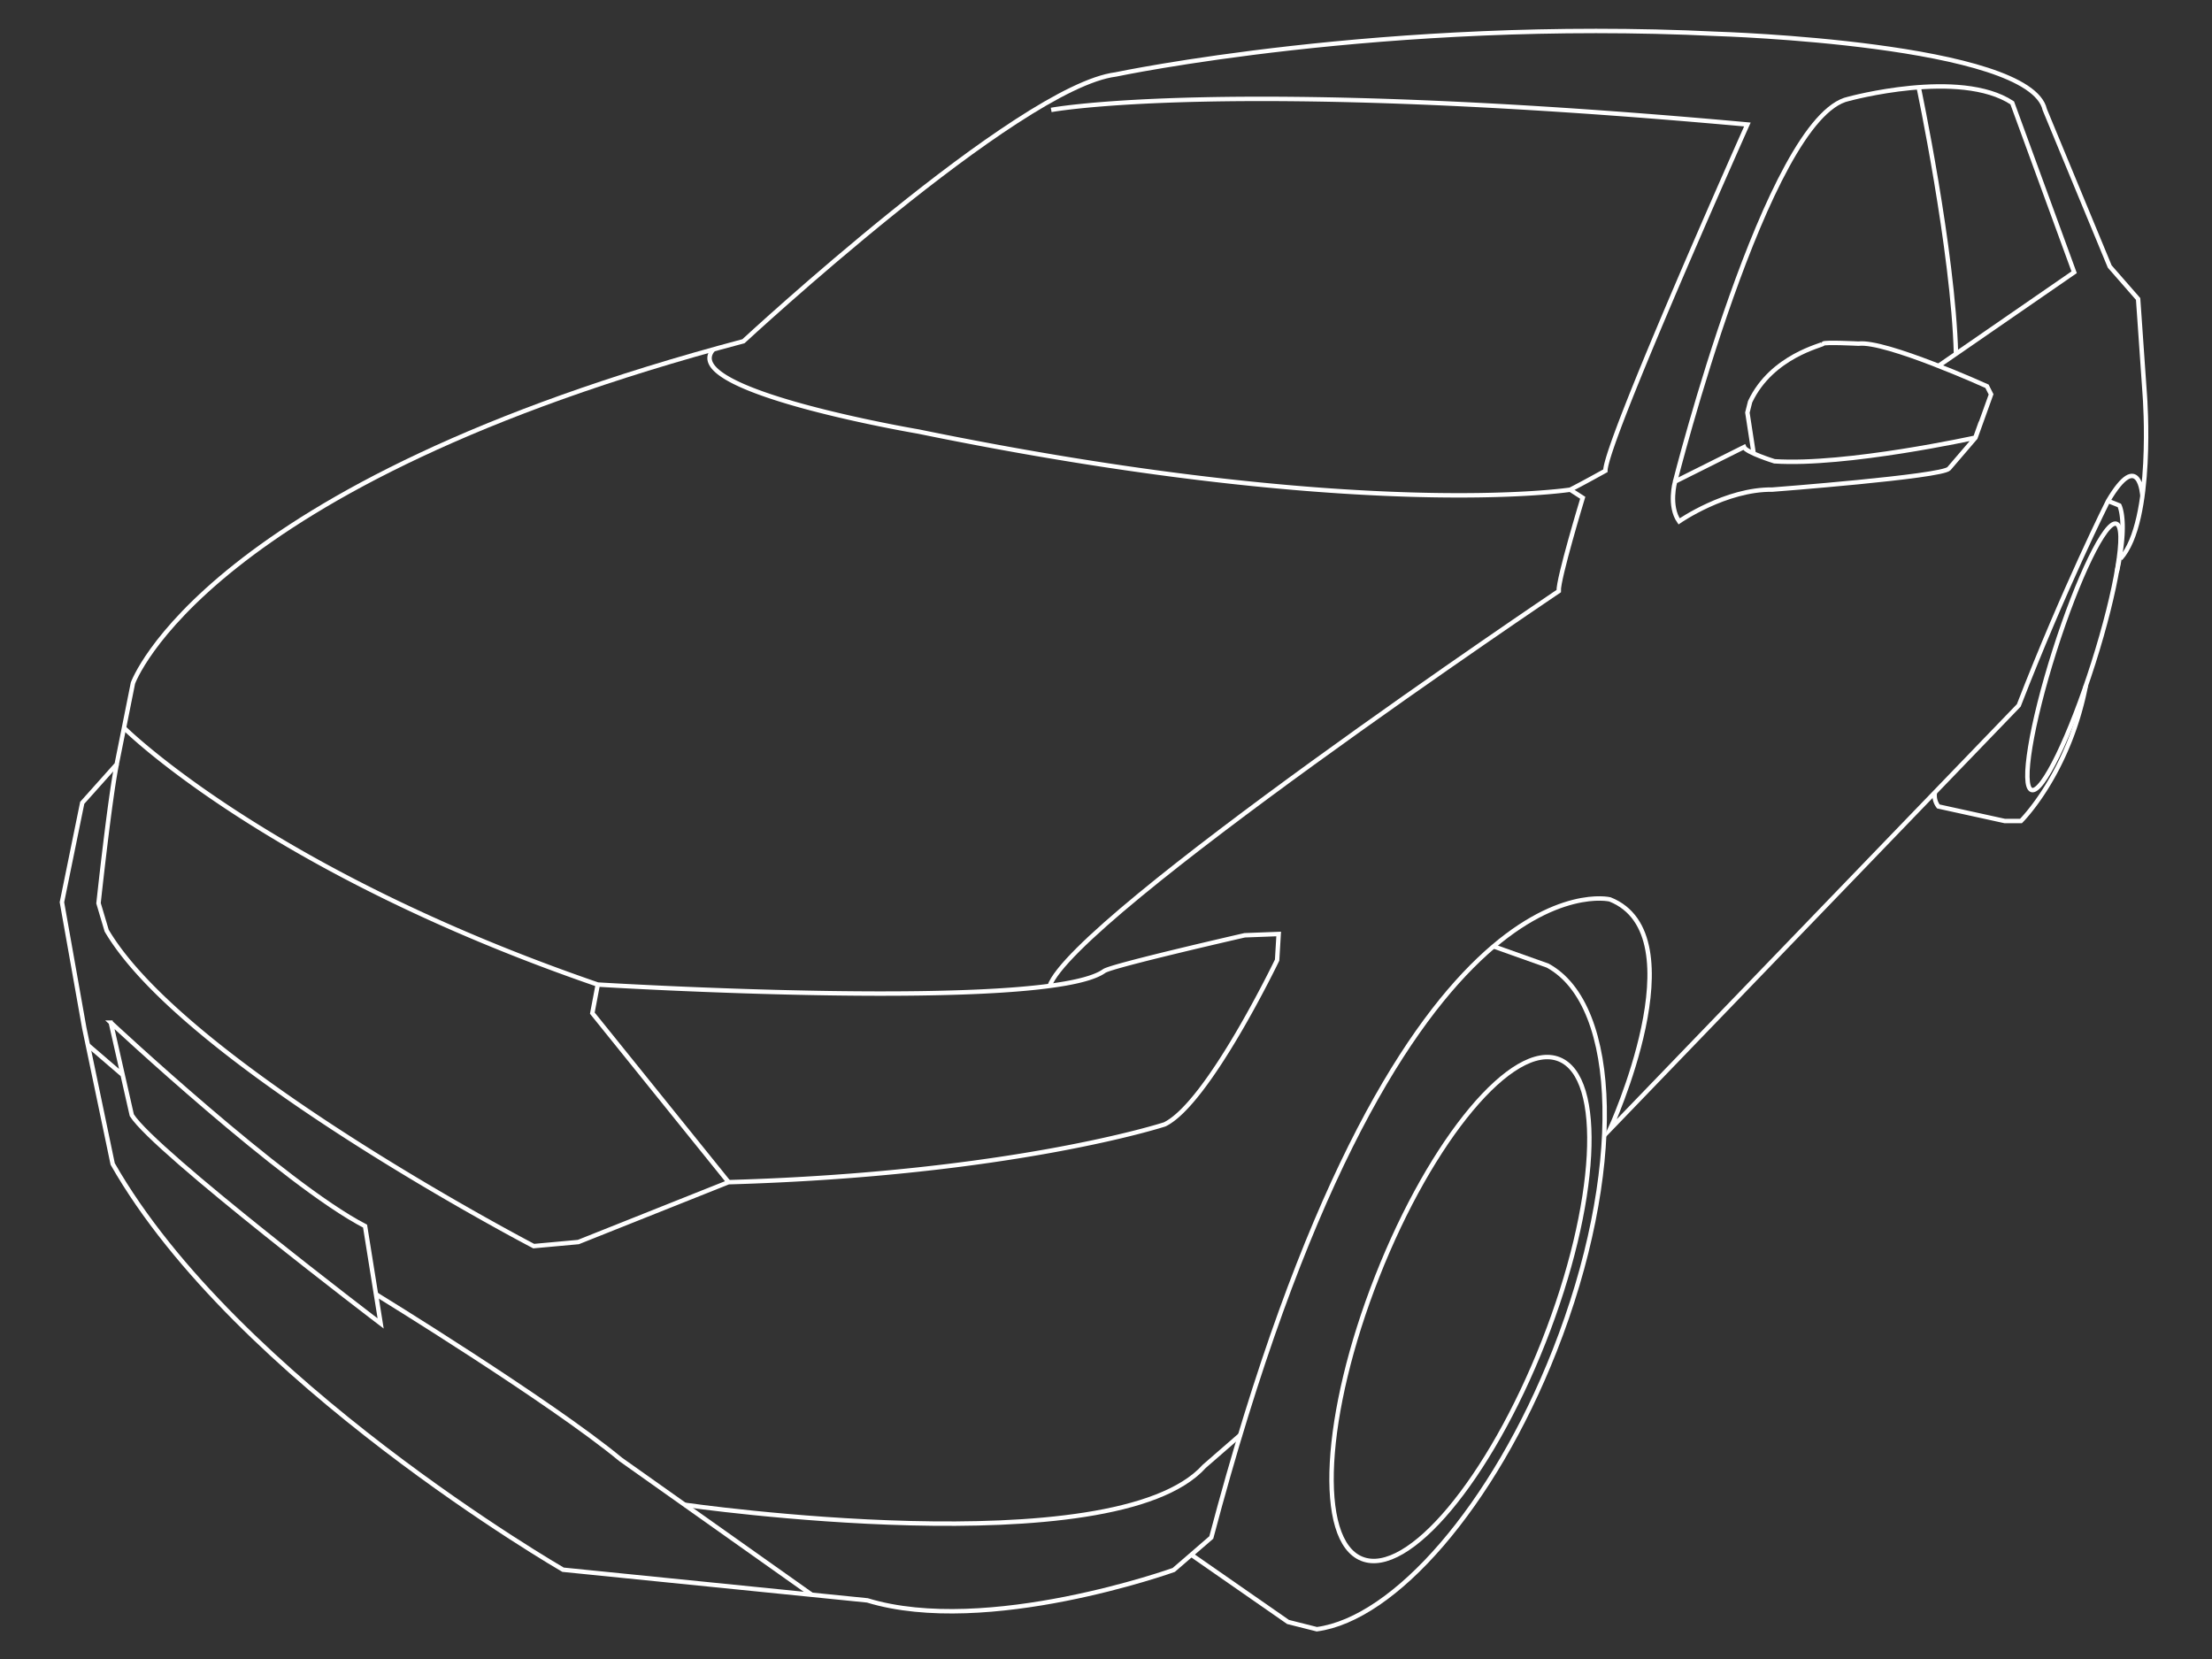 <svg fill="none" viewBox="0 0 500 375" xmlns="http://www.w3.org/2000/svg"><rect x="0" y="0" width="500" height="375" fill="#333333" stroke="none"/><path stroke="#fff" stroke-miterlimit="10" d="M484.27 112.08s-.66-10.87-7.77 1.17c0 0-9.86 19.6-20.18 46.2l-92.41 95.85s20.18-44 0-52c0 0-48.84-11.92-90.11 144.23l-8.49 7.34s-42.19 15.13-69.25 6.88l-68.79-6.93s-73.83-42.65-101.8-91.72l-6.42-30.73L14 203.94l4.59-22.47 7.79-8.72 3.67-18.34s16-44.94 138-77.28c0 0 62.14-57.55 84.15-60.3 0 0 60.77-12.84 136-9.17 0 0 70.62 2.14 74 17.12l14.68 35.46 6.42 7.34 1.53 22s2.14 28.13-5.5 36.69"/><path stroke="#fff" stroke-miterlimit="10" d="M348.924 303.307c12.298-31.186 13.849-59.787 3.465-63.882-10.383-4.094-28.77 17.868-41.067 49.055s-13.849 59.788-3.465 63.882c10.383 4.095 28.77-17.868 41.067-49.055Z"/><path stroke="#fff" stroke-miterlimit="10" d="m337.58 213.91 12.24 4.35c16.49 8.93 17.36 47.06 1.58 87.08-13.9 35.24-36.22 60.59-53.74 62.93l-6.51-1.64-21.88-15.21m203.91-201.547c5.285-16.621 7.607-30.719 5.186-31.489-2.421-.77-8.668 12.08-13.953 28.701-5.286 16.621-7.608 30.719-5.187 31.489 2.422.77 8.669-12.08 13.954-28.701Z"/><path stroke="#fff" stroke-miterlimit="10" d="M471.499 154.94c-3.88 20-14.68 30.64-14.68 30.64h-3.67l-15-3.29a4.086 4.086 0 0 1-.79-3.15m39.18-65.89 2.52 1s2 3.68-.6 15.11M237.61 24.85s39.36-7.41 157.37 3.29c0 0-32.1 71.85-32.1 78.27 0 0-5.5 3.06-7.95 4.28 0 0-47.39 7.34-147.36-13.15 0 0-54.49-9.23-46.35-18.53M28.06 164.55s32.45 32.36 107.05 58c0 0 101.61 6.22 114.48-3.06 1.7-1.22 31.76-8.08 31.76-8.08l7.68-.29-.35 5.9s-15.53 32.32-25.41 37.13c0 0-34.4 11.24-98.6 13.07l-33.94 13.53-10.09.92s-78.67-41-96.53-71.31l-1.84-6.19s2.48-23.22 4.12-31.42"/><path stroke="#fff" stroke-miterlimit="10" d="m135.111 222.59-1.22 6.42 30.8 38.21M25.049 231.15s39.13 36.53 57.47 46l3.52 22s-51.06-38.83-56.25-47.08l-4.74-20.92Zm-5.149 5.1 7.83 6.73"/><path stroke="#fff" stroke-miterlimit="10" d="M84.98 292.55s39.43 24.2 55.33 37.35l43.11 30.53"/><path stroke="#fff" stroke-miterlimit="10" d="M154.77 340.14s97.05 14 117.46-8.71l8.13-7.07m74.57-213.67 2.83 1.83s-5.58 18.35-5.43 21.1c0 0-109.6 73.69-115.1 89.28M447.75 95.43l-1.25 3.49s-29.2 6.42-45.4 5.35c0 0-6.42-2-6.88-3.21l-15.59 7.79s-1.53 5.51.91 9c0 0 10.55-7.33 21.1-7.18 0 0 38.22-2.91 39.9-4.74l6-7 3.52-9.79-.92-1.83s-22.93-10.39-29.05-9.63c0 0-7.79-.39-7.95 0-.16.39-11.65 2.74-16.55 13.14l-.61 2.44 1.38 9"/><path stroke="#fff" stroke-miterlimit="10" d="M378.631 108.85s20.86-82.58 39.21-86.5c0 0 25.16-6.9 37 .9l14 38.29-30.67 21.17"/><path stroke="#fff" stroke-miterlimit="10" d="M433.66 19.54s7.85 37.07 8.47 60.43"/></svg>